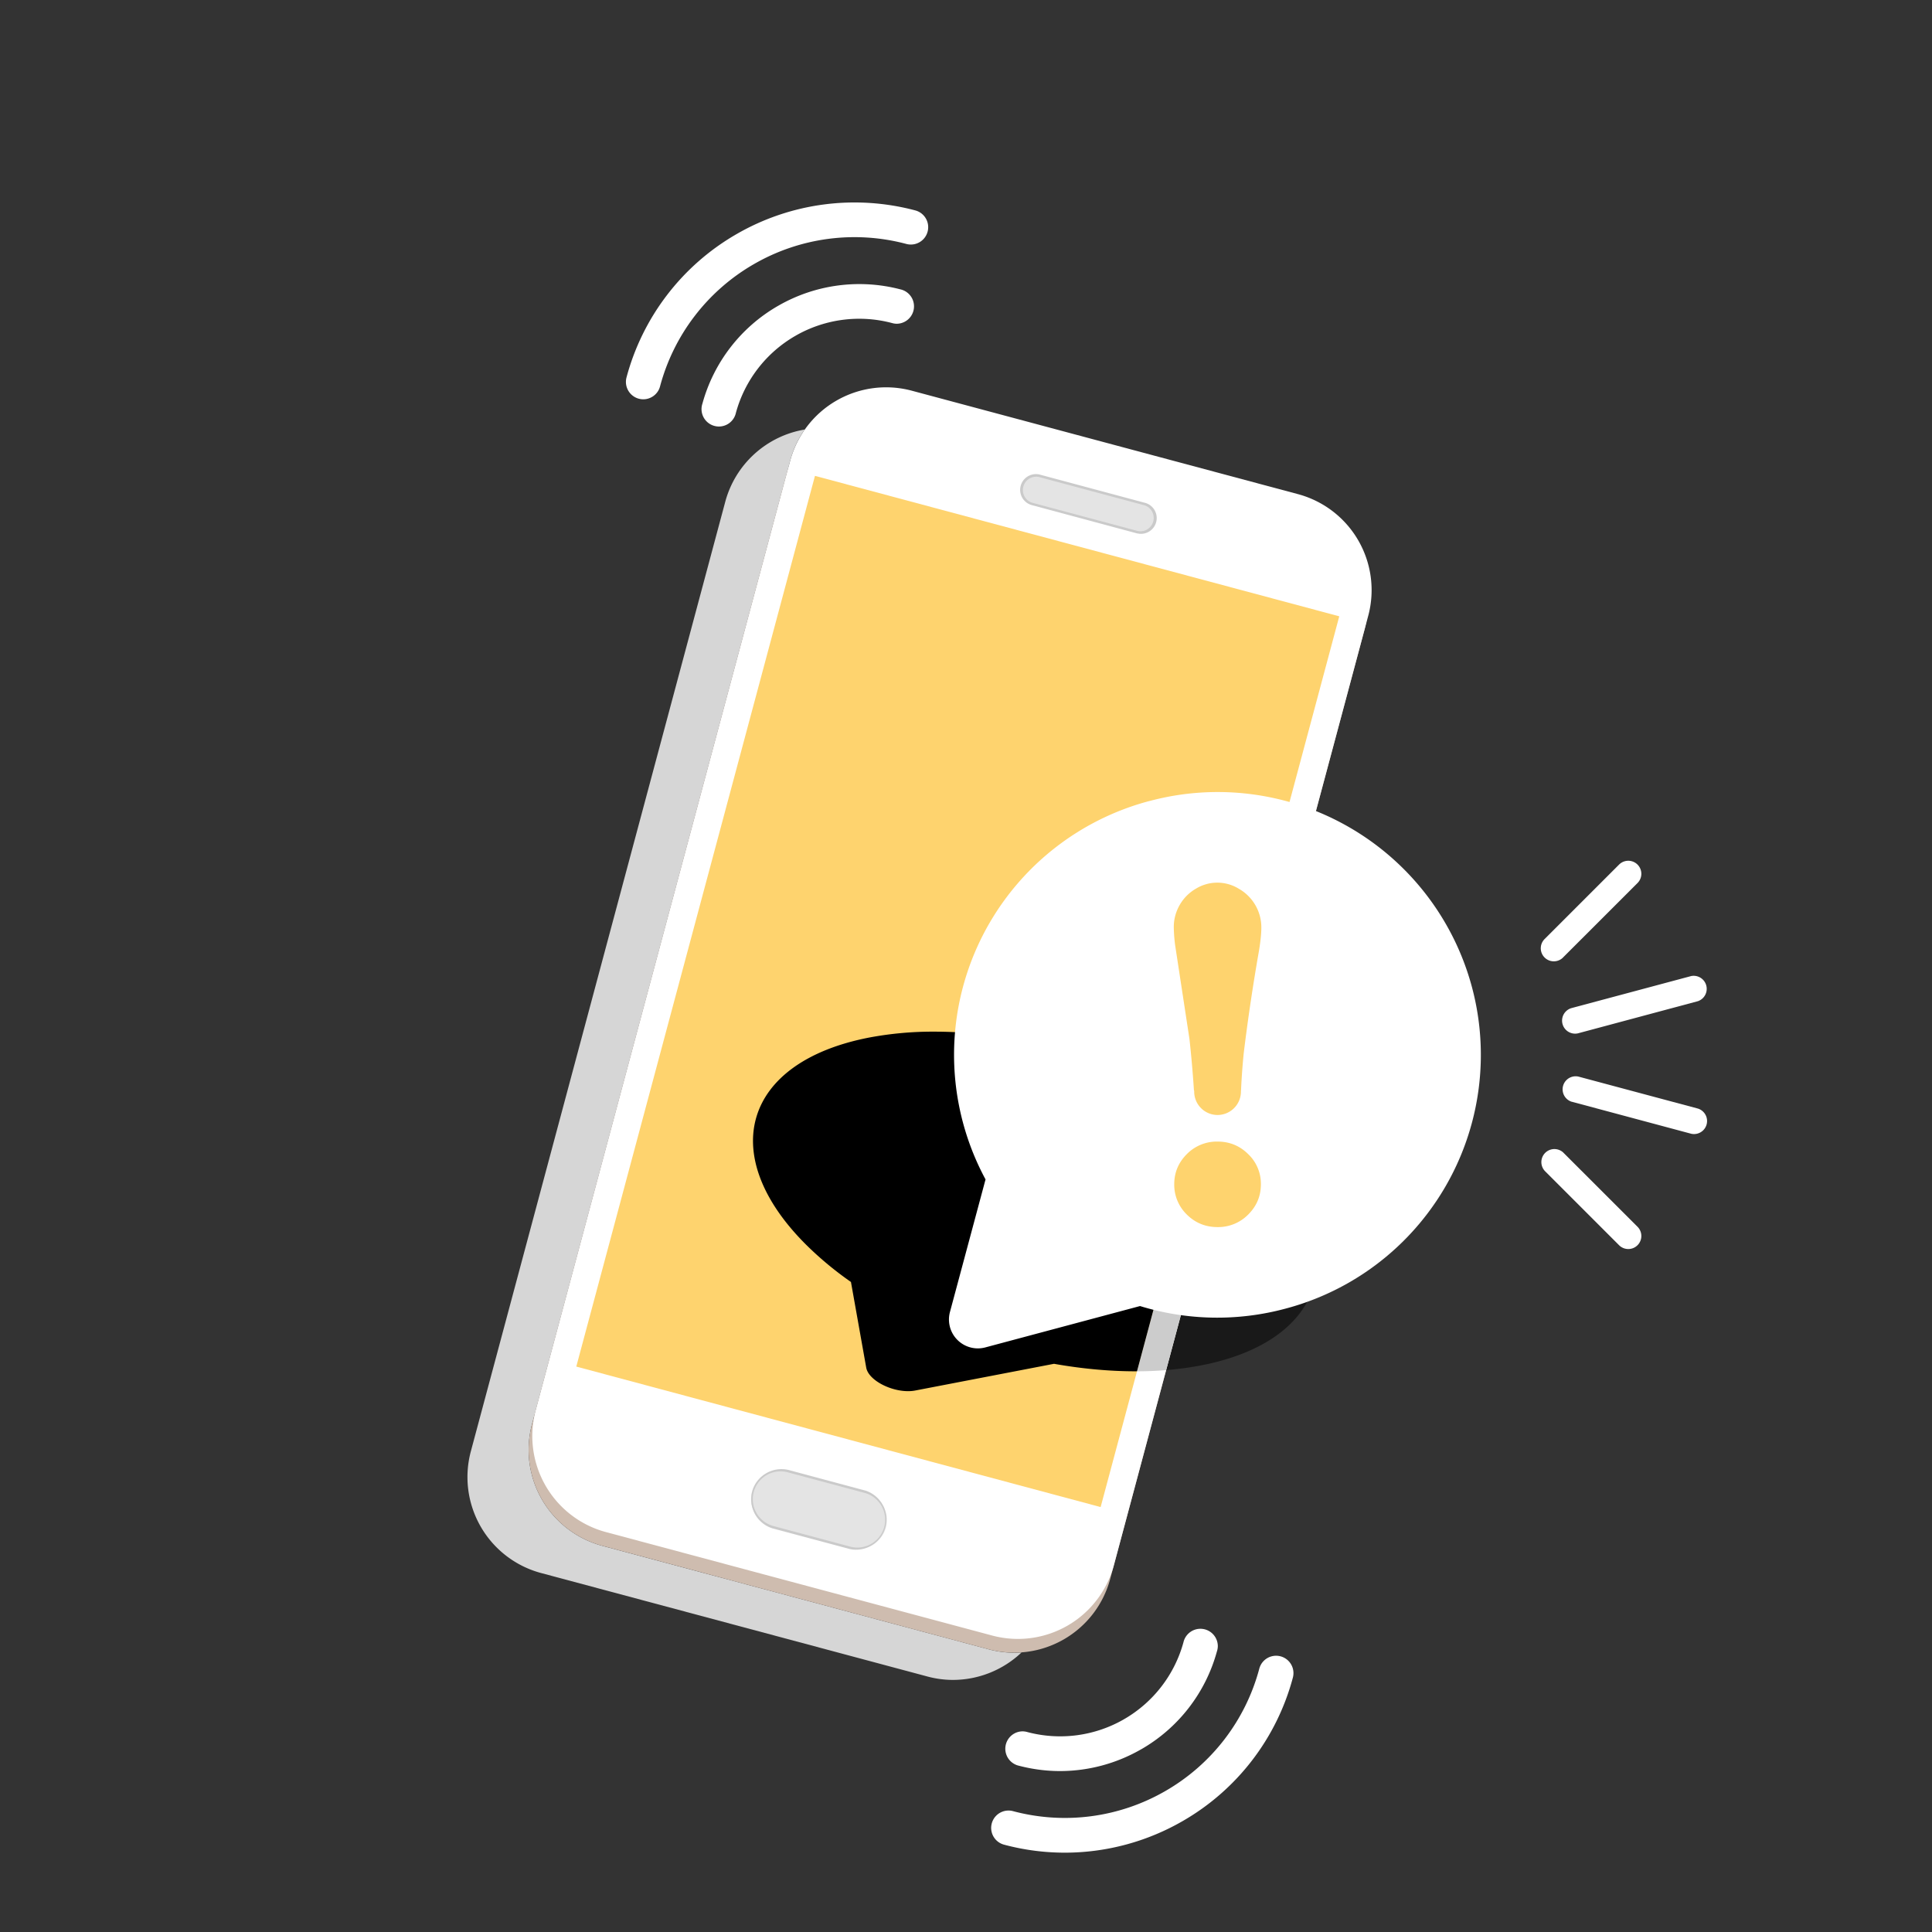 <svg xmlns="http://www.w3.org/2000/svg" style="isolation:isolate" viewBox="0 0 425.2 425.2">
  <rect x="0" y="0" width="425.2" height="425.2" fill="#333333" stroke="none"/>
  <defs/>
  <clipPath id="a">
    <path fill="#FFF" d="M0 0v425.2h425.2V0H0z"/>
  </clipPath>
  <g clip-path="url(#a)">
    <path fill="#D6D6D6" d="M209.75 369.72c-1.85 0-3.74-.24-5.6-.74l-85.13-22.8a21.87 21.87 0 01-15.41-26.71l56.02-209.09a21.88 21.88 0 0117.48-15.85 21.6 21.6 0 00-3.2 6.85l-.78 2.9-.03.12-44.34 165.48-10.88 40.59-.01.06-.8 2.96a21.87 21.87 0 0015.42 26.7l85.12 22.8a21.67 21.67 0 007.21.69 21.96 21.96 0 01-15.07 6.04z"/>
    <path fill="#CEBCAF" fill-rule="evenodd" d="M199.8 88.99l85.12 22.8a21.87 21.87 0 0115.41 26.7l-56.02 209.1a21.87 21.87 0 01-26.7 15.4l-85.12-22.8a21.87 21.87 0 01-15.42-26.7L173.1 104.4A21.87 21.87 0 01199.8 89z"/>
    <path fill="#FFF" fill-rule="evenodd" d="M200.61 85.97l85.12 22.8a21.87 21.87 0 0115.41 26.7l-56.02 209.1a21.87 21.87 0 01-26.7 15.4l-85.12-22.8a21.87 21.87 0 01-15.42-26.7l56.03-209.09a21.87 21.87 0 0126.7-15.41z"/>
    <path fill="#FED36E" fill-rule="evenodd" d="M126.83 300.76l115.4 30.92 52.52-196.04-115.39-30.91-52.53 196.03z"/>
    <path fill="#E4E4E4" fill-rule="evenodd" d="M173.34 323.74l17.12 4.59a6.4 6.4 0 014.52 7.82 6.4 6.4 0 01-7.83 4.52l-17.12-4.59a6.4 6.4 0 01-4.52-7.82 6.4 6.4 0 017.83-4.52z"/>
    <path fill="#CACACA" fill-rule="evenodd" d="M187.08 340.93l-17.12-4.58a6.67 6.67 0 013.45-12.87l17.12 4.59a6.67 6.67 0 01-3.45 12.86zM173.27 324a6.12 6.12 0 00-3.17 11.82l17.12 4.59a6.12 6.12 0 003.17-11.82L173.27 324z"/>
    <path fill="#E4E4E4" fill-rule="evenodd" d="M228.72 104.72l23.29 6.24a3.2 3.2 0 012.26 3.92 3.2 3.2 0 01-3.92 2.25l-23.29-6.24a3.2 3.2 0 01-2.26-3.91 3.2 3.2 0 013.92-2.26z"/>
    <path fill="#CACACA" fill-rule="evenodd" d="M250.28 117.4L227 111.14a3.47 3.47 0 011.8-6.7l23.29 6.25a3.47 3.47 0 01-1.8 6.7zm-21.63-12.42a2.93 2.93 0 00-1.52 5.65l23.3 6.24a2.93 2.93 0 001.5-5.65l-23.28-6.24z"/>
    <path fill="#FFF" d="M158.22 93.87a3.83 3.83 0 01-3.63-5.04 35.69 35.69 0 0116.62-21.5l.23-.13a35.77 35.77 0 0126.71-3.52 3.83 3.83 0 01-.76 7.57c-.32 0-.65-.04-.98-.13a28.13 28.13 0 00-21.2 2.7l-.17.1a28.08 28.08 0 00-13.08 16.94 3.83 3.83 0 01-3.74 3.01zm-16.65-5.99a3.83 3.83 0 01-3.69-4.8 51.8 51.8 0 0124.21-31.55 51.93 51.93 0 0139.43-5.2 3.82 3.82 0 01-1.97 7.38 44.27 44.27 0 00-33.63 4.42 44.2 44.2 0 00-20.66 26.92c-.45 1.7-2 2.83-3.69 2.83zM234.37 407.74c-4.45 0-8.97-.57-13.47-1.78a3.82 3.82 0 011.97-7.38 44.25 44.25 0 0033.63-4.42 44.19 44.19 0 0020.65-26.92 3.82 3.82 0 017.39 1.97 51.8 51.8 0 01-24.21 31.55 51.93 51.93 0 01-25.96 6.98zm-1.06-17.96c-2.99 0-6.02-.38-9.05-1.17a3.83 3.83 0 01.77-7.57c.32 0 .65.04.98.13a28.12 28.12 0 0021.2-2.7l.17-.1a28.08 28.08 0 0013.08-16.94 3.83 3.83 0 017.56.81c0 .43-.07.84-.2 1.22a35.68 35.68 0 01-16.61 21.5l-.24.13a35.77 35.77 0 01-17.66 4.69z"/>
    <path fill-opacity=".5" d="M256.65 301.54l14.2-53a72.1 72.1 0 017.2 6.22c20.14 19.93 13.96 40.42-13.81 45.76-2.45.47-5 .8-7.6 1.02z"/>
    <path fill="#A5968C" d="M256.65 301.54l14.2-53-14.2 53z"/>
    <path fill="#CCC" d="M250.23 301.8l15.27-57a86.99 86.99 0 015.35 3.74l-14.2 53c-2.1.17-4.25.26-6.42.26z"/>
    <path d="M199.84 306.17c-4.02 0-8.72-2.49-9.2-5.18l-3.36-18.85a74.8 74.8 0 01-9.72-8.05c-20.14-19.93-13.96-40.42 13.82-45.76a75.72 75.72 0 0114.3-1.28c20.06 0 42.81 6.77 59.82 17.75l-15.27 57h-.28c-5.83 0-11.9-.57-17.98-1.65l-30.55 5.88c-.5.1-1.04.14-1.58.14z"/>
    <path fill="#FFF" fill-rule="evenodd" d="M252.96 176.3a57.93 57.93 0 0170.98 40.9 57.77 57.77 0 01-41 70.8 57.78 57.78 0 01-32.04-.56l-34.04 9.1a6.36 6.36 0 01-7.79-7.8l7.83-29.17a57.77 57.77 0 0136.06-83.28z"/>
    <path fill="#FED36E" fill-rule="evenodd" d="M262.77 240.02a253.3 253.3 0 00-.99-11.35l-3.15-20.64a34.1 34.1 0 01-.3-4.03 9.7 9.7 0 011.3-4.83 9.64 9.64 0 013.56-3.58 9.02 9.02 0 019.47.02 9.78 9.78 0 014.94 8.5c0 1.32-.17 3-.51 5.08a434.49 434.49 0 00-3.36 22.54c-.26 2.55-.47 5.3-.6 8.29h-.02v.23a5.16 5.16 0 01-5.16 5.14 5.15 5.15 0 01-5.13-5.14v-.23h-.05zm5.18 11.22c2.66 0 4.9.93 6.74 2.75a8.98 8.98 0 012.81 6.65c0 2.6-.93 4.8-2.8 6.67a9.26 9.26 0 01-6.75 2.75c-2.65 0-4.9-.93-6.74-2.75a9.15 9.15 0 01-2.78-6.67c0-2.6.93-4.8 2.78-6.65a9.26 9.26 0 016.74-2.75z"/>
    <path fill="#FFF" fill-rule="evenodd" d="M344 210.73a2.87 2.87 0 01-4.06-4.06l16.39-16.39a2.87 2.87 0 014.06 4.06l-16.4 16.39zm3.4 16.66a2.86 2.86 0 11-1.49-5.54l26.3-7.04a2.87 2.87 0 011.48 5.53l-26.3 7.05zm-1.49 15.09a2.87 2.87 0 011.48-5.54l26.3 7.04a2.87 2.87 0 01-1.48 5.54l-26.3-7.05zm-5.97 15.17a2.87 2.87 0 014.05-4.05l16.4 16.39a2.87 2.87 0 11-4.06 4.06l-16.4-16.4z"/>
  </g>
</svg>
